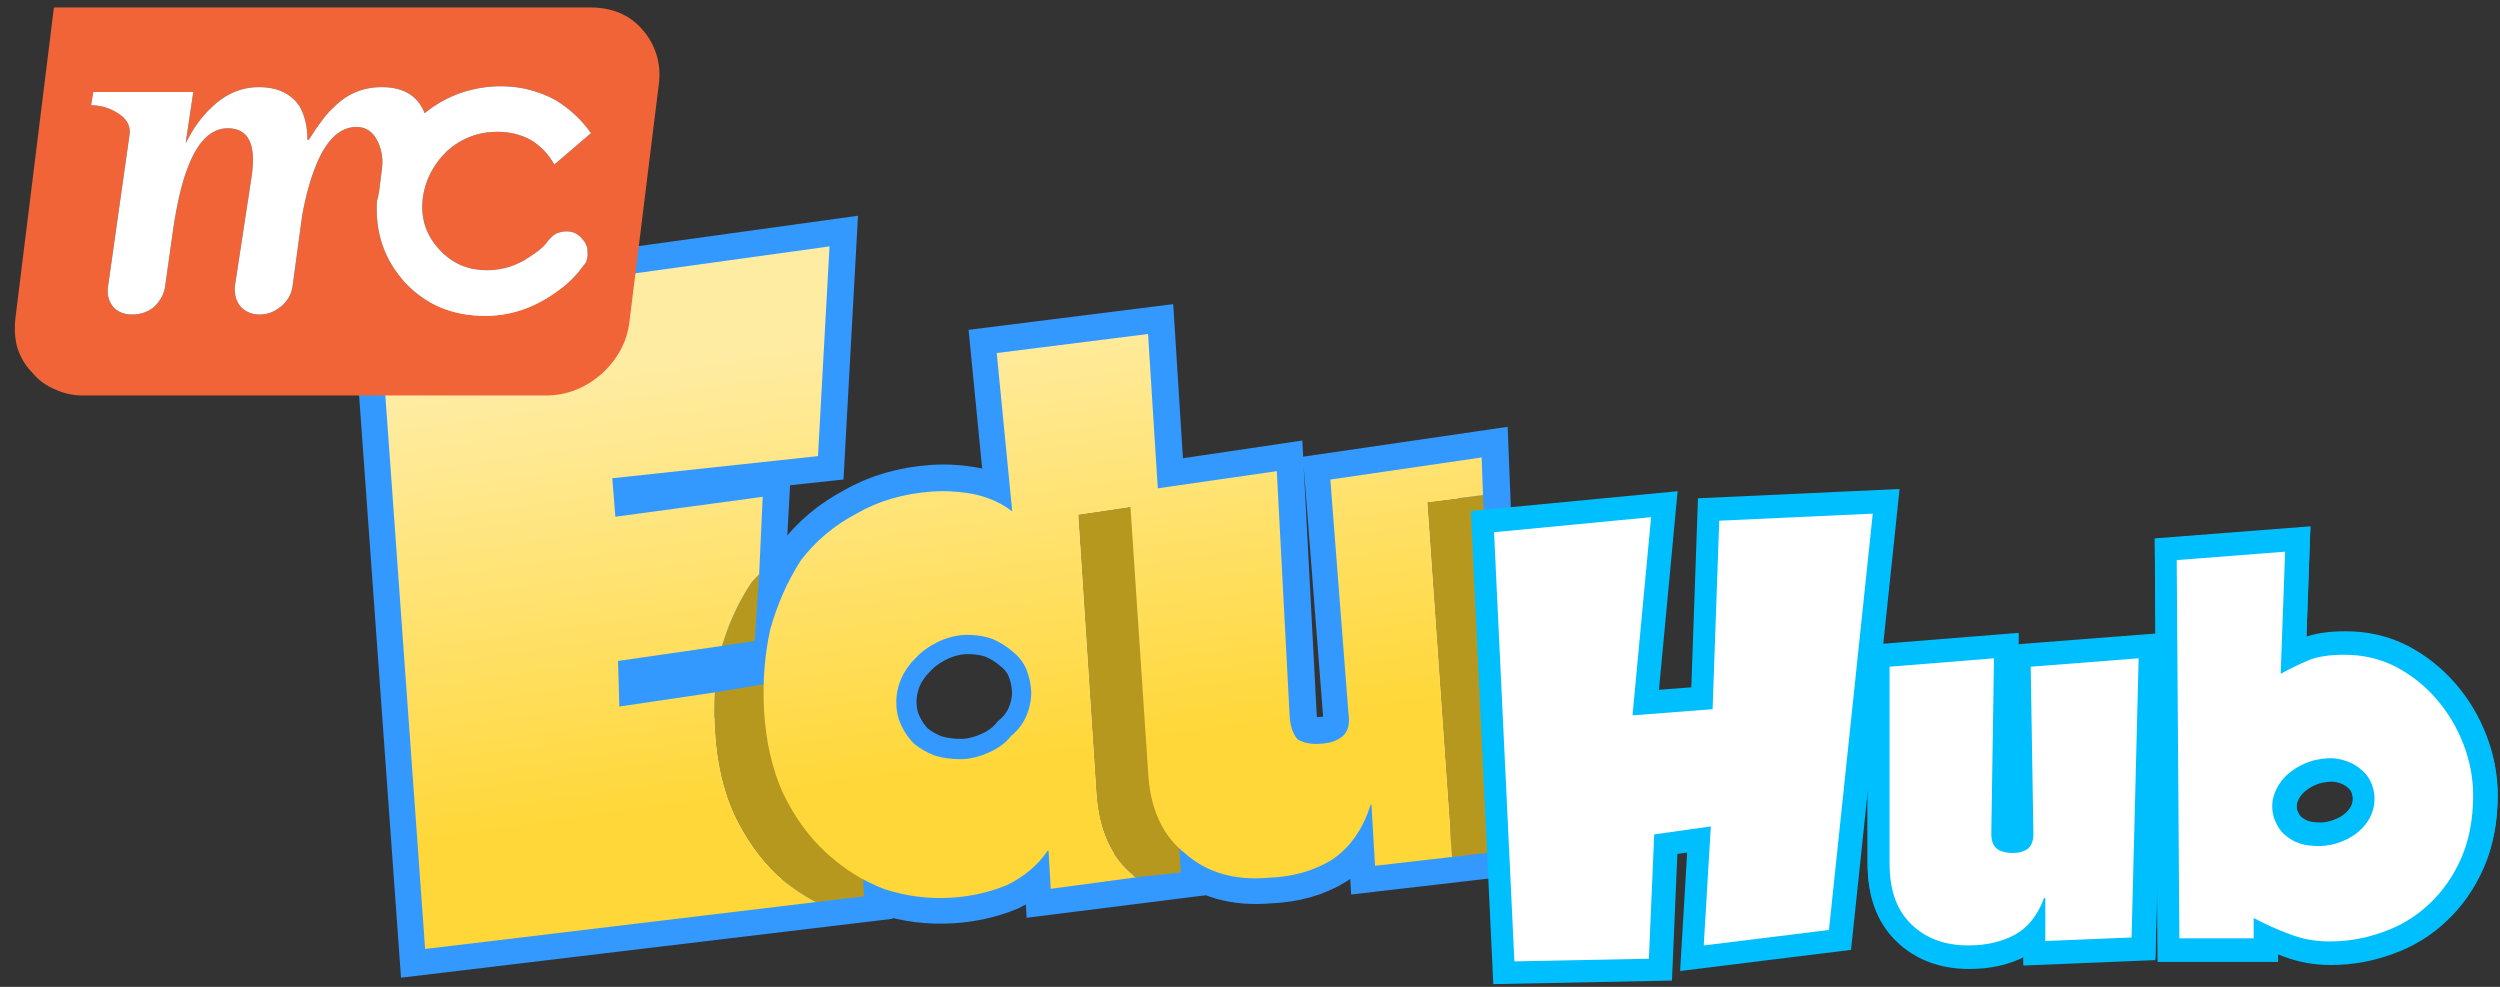 
<svg xmlns="http://www.w3.org/2000/svg" version="1.1" xmlns:xlink="http://www.w3.org/1999/xlink" preserveAspectRatio="none" x="0px" y="0px" width="380px" height="150px" viewBox="0 0 380 150">
<rect x="0" y="0" width="380" height="150" fill="#333333" stroke="none"/>
<defs>
<linearGradient id="Gradient_1" gradientUnits="userSpaceOnUse" x1="199.65" y1="187.387" x2="206.75" y2="237.812" spreadMethod="pad">
<stop  offset="0%" stop-color="#FFECA3"/>

<stop  offset="100%" stop-color="#FFD738"/>
</linearGradient>
</defs>

<g id="Layer_1">
<g transform="matrix( 1.345, 0, 0, 1.345, -181.45,-195.3) ">
<g>
<g>
<path fill="#FFFFFF" stroke="none" d="
M 227.35 196.75
L 228.65 173.05 177.75 180.1 182.95 252.45 232.55 246.5 232.4 244.65
Q 233.55 245.25 234.9 245.7 238.6 246.9 242.45 246.65 245.7 246.45 248.65 245.25 251.65 243.8 253.3 241.35
L 253.4 241.35 253.65 245.65 268.35 243.8 268.2 241.15
Q 268.5 241.45 268.9 241.7 272.55 244.9 278.25 244.4 282.4 244.25 285.45 242.35 288.5 240.3 289.8 236.15
L 289.9 236.15 290.3 243.05 304.1 241.45 302.35 196.9 285.25 199.4 287.3 225.85
Q 287.55 227.55 286.7 228.35 285.8 229.15 284.25 229.25 282.6 229.4 281.55 228.75 280.75 227.85 280.65 226.1
L 279.2 198.45 265.75 200.45 264.65 182.95 247.55 185.1 249.3 203
Q 247.55 201.65 245.2 201.1 242.8 200.6 240.3 200.75 235.4 201.1 231.7 203.25 227.9 205.25 225.4 208.55 223.15 212.05 221.95 216.35 221.25 219.35 221.15 222.5
L 204.9 225.05 204.75 219.9 220.2 217.65 221.1 201.35 204.45 203.6 204.1 199.25 227.35 196.75
M 244.25 216.95
Q 245.75 216.95 247.05 217.4 248.4 218 249.3 218.8 250.4 219.65 250.9 220.85 251.4 222.1 251.45 223.45 251.45 224.8 250.9 226.1 250.35 227.4 249.2 228.35 248.25 229.55 246.65 230.25 244.95 231 243.45 231 241.9 231 240.55 230.6 239.25 230.1 238.2 229.25 237.3 228.35 236.75 227.15 236.2 226 236.2 224.55 236.2 223.2 236.75 221.9 237.3 220.65 238.35 219.6 239.4 218.45 241.1 217.65 242.7 216.95 244.25 216.95 Z"/>
</g>
</g>

<g transform="matrix( 0.744, 0, 0, 0.743, 134.9,145.2) ">
<path stroke="#3399FF" stroke-width="8" stroke-linejoin="miter" stroke-linecap="butt" stroke-miterlimit="3" fill="none" d="
M 126.074 37.45
L 57.616 46.932 64.61 144.242 131.319 136.239 131.118 133.751
Q 132.664 134.558 134.48 135.163 139.456 136.777 144.634 136.441 149.006 136.172 152.973 134.558 157.008 132.608 159.227 129.312
L 159.362 129.312 159.698 135.096 179.469 132.608 179.267 129.043
Q 179.671 129.447 180.209 129.783 185.118 134.087 192.784 133.415 198.365 133.213 202.468 130.657 206.57 127.9 208.318 122.318
L 208.453 122.318 208.991 131.599 227.551 129.447 225.197 69.528 202.199 72.89 204.956 108.465
Q 205.292 110.752 204.149 111.828 202.938 112.904 200.854 113.038 198.634 113.24 197.222 112.366 196.146 111.155 196.012 108.801
L 194.062 71.612 175.972 74.302 174.492 50.765 151.494 53.657 153.847 77.732
Q 151.494 75.916 148.333 75.177 145.105 74.504 141.743 74.706 135.153 75.177 130.176 78.068 125.065 80.758 121.703 85.197 118.677 89.904 117.063 95.688 116.121 99.723 115.987 103.959
L 94.131 107.389 93.93 100.462 114.709 97.436 115.92 75.513 93.526 78.539 93.055 72.688 124.326 69.326 126.074 37.45 Z"/>
</g>

<g transform="matrix( 0.744, 0, 0, 0.743, 134.9,145.2) ">
<path stroke="#3399FF" stroke-width="6" stroke-linejoin="miter" stroke-linecap="butt" stroke-miterlimit="3" fill="none" d="
M 150.821 97.1
Q 152.637 97.907 153.847 98.983 155.327 100.126 155.999 101.74 156.672 103.421 156.739 105.237 156.739 107.053 155.999 108.801 155.26 110.55 153.713 111.828 152.435 113.442 150.283 114.383 147.997 115.392 145.979 115.392 143.895 115.392 142.079 114.854 140.331 114.181 138.918 113.038 137.708 111.828 136.968 110.214 136.228 108.667 136.228 106.717 136.228 104.901 136.968 103.152 137.708 101.471 139.12 100.059 140.532 98.512 142.819 97.436 144.971 96.495 147.055 96.495 149.073 96.495 150.821 97.1 Z"/>
</g>
</g>

<g transform="matrix( 1.345, 0, 0, 1.345, -181.45,-195.3) ">
<g>
<g>
<path fill="#B6981F" stroke="none" d="
M 215.7 223.45
Q 215.55 225.55 215.7 227.85 216 233.15 217.85 237.25 219.8 241.35 222.7 244.1 224.8 245.95 227.1 247.15
L 232.55 246.5 231.3 220.85 215.7 223.45
M 219.85 211
Q 217.7 214.2 216.5 218.2
L 220.2 217.65 220.7 210.1
Q 220.2 210.6 219.85 211 Z"/>

<path fill="url(#Gradient_1)" stroke="none" d="
M 227.35 196.75
L 228.65 173.05 177.75 180.1 182.95 252.45 227.1 247.15
Q 224.8 245.95 222.7 244.1 219.8 241.35 217.85 237.25 216 233.15 215.7 227.85 215.55 225.55 215.7 223.45
L 204.9 225.05 204.75 219.9 216.5 218.2
Q 217.7 214.2 219.85 211 220.2 210.6 220.7 210.1
L 221.1 201.35 204.45 203.6 204.1 199.25 227.35 196.75 Z"/>
</g>
</g>
</g>

<g transform="matrix( 1.345, 0, 0, 1.345, -181.45,-195.3) ">
<g>
<g>
<path fill="#B6981F" stroke="none" d="
M 258.8 234.8
Q 259.2 241.05 262.95 244.1 263.1 244.35 263.35 244.35
L 268.35 243.8 265.85 202 256.75 203.35 258.8 234.8 Z"/>

<path fill="url(#Gradient_1)" stroke="none" d="
M 264.65 182.95
L 247.55 185.1 249.3 203
Q 247.55 201.65 245.2 201.1 242.8 200.6 240.3 200.75 235.4 201.1 231.7 203.25 227.9 205.25 225.4 208.55 223.15 212.05 221.95 216.35 221 220.7 221.25 225.45 221.55 230.75 223.4 234.85 225.35 238.9 228.3 241.6 231.3 244.35 234.9 245.7 238.6 246.9 242.45 246.65 245.7 246.45 248.65 245.25 251.65 243.8 253.3 241.35
L 253.4 241.35 253.65 245.65 263.35 244.35
Q 263.1 244.35 262.95 244.1 259.2 241.05 258.8 234.8
L 256.75 203.35 265.85 202 264.65 182.95
M 244.25 216.95
Q 245.75 216.95 247.05 217.4 248.4 218 249.3 218.8 250.4 219.65 250.9 220.85 251.4 222.1 251.45 223.45 251.45 224.8 250.9 226.1 250.35 227.4 249.2 228.35 248.25 229.55 246.65 230.25 244.95 231 243.45 231 241.9 231 240.55 230.6 239.25 230.1 238.2 229.25 237.3 228.35 236.75 227.15 236.2 226 236.2 224.55 236.2 223.2 236.75 221.9 237.3 220.65 238.35 219.6 239.4 218.45 241.1 217.65 242.7 216.95 244.25 216.95 Z"/>
</g>
</g>
</g>

<g transform="matrix( 1.345, 0, 0, 1.345, -181.45,-195.3) ">
<g>
<g>
<path fill="#B6981F" stroke="none" d="
M 302.5 201.15
L 296.2 201.95 299 242.05 304.1 241.45 302.5 201.15 Z"/>

<path fill="url(#Gradient_1)" stroke="none" d="
M 296.2 201.95
L 302.5 201.15 302.35 196.9 285.25 199.4 287.3 225.85
Q 287.55 227.55 286.7 228.35 285.8 229.15 284.25 229.25 282.6 229.4 281.55 228.75 280.75 227.85 280.65 226.1
L 279.2 198.45 262.55 200.85 264.65 232.35
Q 264.95 238.65 268.9 241.7 272.55 244.9 278.25 244.4 282.4 244.25 285.45 242.35 288.5 240.3 289.8 236.15
L 289.9 236.15 290.3 243.05 299 242.05 296.2 201.95 Z"/>
</g>
</g>
</g>

<g transform="matrix( 1.345, 0, 0, 1.345, -181.45,-195.3) ">
<g>
<g>
<path fill="#FFFFFF" stroke="none" d="
M 365.9 246.7
L 366.05 246.7 366.05 251.55 375.8 251.15 376.6 219.6 364.4 220.55 364.7 239.25
Q 364.75 240.55 364.1 241.1 363.45 241.6 362.4 241.6 361.1 241.6 360.5 241.05 359.9 240.5 359.95 239.2
L 360.25 219.6 348.45 220.55 348.45 242.8
Q 348.45 247.3 350.9 249.65 353.35 252.05 357.35 252.05 360.35 252.05 362.6 250.85 364.85 249.6 365.9 246.7 Z"/>
</g>
</g>

<g transform="matrix( 0.744, 0, 0, 0.744, 134.9,145.2) ">
<path stroke="#00BFFF" stroke-width="7" stroke-linejoin="miter" stroke-linecap="butt" stroke-miterlimit="3" fill="none" d="
M 310.86 136.497
L 310.86 143.02 323.973 142.482 325.049 100.049 308.641 101.327 309.044 126.477
Q 309.111 128.225 308.237 128.965 307.363 129.638 305.951 129.638 304.202 129.638 303.395 128.898 302.588 128.158 302.656 126.41
L 303.059 100.049 287.189 101.327 287.189 131.251
Q 287.189 137.304 290.484 140.464 293.779 143.692 299.159 143.692 303.194 143.692 306.22 142.078 309.246 140.397 310.658 136.497
L 310.86 136.497 Z"/>
</g>
</g>

<g transform="matrix( 1.345, 0, 0, 1.345, -181.45,-195.3) ">
<g>
<g>
<path fill="#FFFFFF" stroke="none" d="
M 409.45 247.35
Q 411.7 245.25 413.05 242.2 414.4 239.1 414.4 235.1 414.4 232.15 413.3 229.3 412.2 226.45 410.25 224.2 408.3 221.95 405.65 220.55 403 219.2 399.85 219.2 397.35 219.2 395.85 219.8 394.3 220.45 392.65 221.35
L 393.15 207.55 380.9 208.5 381.2 251.25 389.6 251.25 389.6 248.95
Q 391.45 249.95 393.6 250.75 395.75 251.6 398.15 251.6 401.35 251.6 404.3 250.5 407.25 249.45 409.45 247.35
M 400.65 231.45
Q 401.55 231.9 402.2 232.6 402.85 233.35 403.1 234.3 403.35 235.25 403.2 236.2 403.05 237.15 402.5 238 401.95 238.85 401.05 239.5 400.15 240.15 398.85 240.55 397.6 240.9 396.45 240.8 395.25 240.75 394.35 240.35 393.4 239.9 392.75 239.2 392.15 238.45 391.85 237.5 391.6 236.55 391.75 235.6 391.95 234.65 392.5 233.8 393.05 232.95 393.95 232.3 394.9 231.6 396.15 231.2 397.45 230.85 398.6 230.9 399.7 231 400.65 231.45 Z"/>
</g>
</g>

<g transform="matrix( 0.744, 0, 0, 0.744, 134.9,145.2) ">
<path stroke="#00BFFF" stroke-width="7" stroke-linejoin="miter" stroke-linecap="butt" stroke-miterlimit="3" fill="none" d="
M 374.071 130.445
Q 372.256 134.547 369.23 137.371 366.271 140.195 362.303 141.608 358.336 143.087 354.032 143.087 350.804 143.087 347.912 141.944 345.021 140.868 342.533 139.523
L 342.533 142.616 331.235 142.616 330.832 85.12 347.307 83.842 346.635 102.403
Q 348.854 101.192 350.939 100.318 352.956 99.511 356.318 99.511 360.555 99.511 364.119 101.327 367.683 103.209 370.305 106.236 372.928 109.262 374.407 113.095 375.887 116.928 375.887 120.895 375.887 126.275 374.071 130.445 Z
M 359.479 117.533
Q 358.605 116.592 357.394 115.986 356.116 115.381 354.637 115.247 353.09 115.179 351.342 115.65 349.661 116.188 348.383 117.13 347.173 118.004 346.433 119.147 345.693 120.29 345.424 121.568 345.223 122.846 345.559 124.123 345.962 125.401 346.769 126.41 347.643 127.351 348.921 127.956 350.132 128.494 351.745 128.562 353.292 128.696 354.973 128.225 356.722 127.687 357.932 126.813 359.143 125.939 359.882 124.796 360.622 123.653 360.824 122.375 361.025 121.097 360.689 119.819 360.353 118.542 359.479 117.533 Z"/>
</g>
</g>

<g transform="matrix( 1.345, 0, 0, 1.345, -181.45,-195.3) ">
<g>
<g>
<path fill="#FFFFFF" stroke="none" d="
M 346.55 203.25
L 329.2 204.05 328.45 225.35 319.4 226.05 321.5 203.65 303.75 205.35 306.05 253.85 321.25 253.55 321.85 239.5 328.25 238.6 327.45 252.05 341.6 250.3 346.55 203.25 Z"/>
</g>
</g>
</g>

<g transform="matrix( 1.345, 0, 0, 1.345, -181.45,-195.3) ">
<g>
<g>
<path fill="#FFFFFF" stroke="none" d="
M 365.9 246.7
L 366.05 246.7 366.05 251.55 375.8 251.15 376.6 219.6 364.4 220.55 364.7 239.25
Q 364.75 240.55 364.1 241.1 363.45 241.6 362.4 241.6 361.1 241.6 360.5 241.05 359.9 240.5 359.95 239.2
L 360.25 219.6 348.45 220.55 348.45 242.8
Q 348.45 247.3 350.9 249.65 353.35 252.05 357.35 252.05 360.35 252.05 362.6 250.85 364.85 249.6 365.9 246.7 Z"/>
</g>
</g>
</g>

<g transform="matrix( 1.345, 0, 0, 1.345, -181.45,-195.3) ">
<g>
<g>
<path fill="#FFFFFF" stroke="none" d="
M 409.45 247.35
Q 411.7 245.25 413.05 242.2 414.4 239.1 414.4 235.1 414.4 232.15 413.3 229.3 412.2 226.45 410.25 224.2 408.3 221.95 405.65 220.55 403 219.2 399.85 219.2 397.35 219.2 395.85 219.8 394.3 220.45 392.65 221.35
L 393.15 207.55 380.9 208.5 381.2 251.25 389.6 251.25 389.6 248.95
Q 391.45 249.95 393.6 250.75 395.75 251.6 398.15 251.6 401.35 251.6 404.3 250.5 407.25 249.45 409.45 247.35
M 400.65 231.45
Q 401.55 231.9 402.2 232.6 402.85 233.35 403.1 234.3 403.35 235.25 403.2 236.2 403.05 237.15 402.5 238 401.95 238.85 401.05 239.5 400.15 240.15 398.85 240.55 397.6 240.9 396.45 240.8 395.25 240.75 394.35 240.35 393.4 239.9 392.75 239.2 392.15 238.45 391.85 237.5 391.6 236.55 391.75 235.6 391.95 234.65 392.5 233.8 393.05 232.95 393.95 232.3 394.9 231.6 396.15 231.2 397.45 230.85 398.6 230.9 399.7 231 400.65 231.45 Z"/>
</g>
</g>
</g>

<g transform="matrix( 1.345, 0, 0, 1.345, -181.45,-195.3) ">
<g>
<g>
<path fill="#F16438" stroke="none" d="
M 209.35 154.8
Q 209.6 153 209.1 151.4 208.6 149.8 207.55 148.6 206.45 147.3 204.9 146.65 203.4 146.05 201.7 146.05
L 141 146.05 136.65 181.15
Q 136.45 182.95 136.85 184.45 137.4 186.15 138.5 187.25 139.55 188.55 141.1 189.2 142.6 189.9 144.3 189.9
L 196.55 189.9
Q 200.1 189.9 202.9 187.45 205.65 184.95 206.05 181.5
L 209.35 154.8
M 197.75 156.55
Q 200.1 158 201.7 160.25
L 197.55 163.8
Q 196.55 162 194.85 161 193.2 160.1 191.1 160.1 187.9 160.1 185.45 162.25 182.95 164.7 182.65 167.95 182.4 171.1 184.6 173.45 186.75 175.75 189.95 175.75 192.55 175.75 194.65 174.3 196 173.45 196.55 172.8 197.1 172 197.75 171.6 198.35 171.35 198.95 171.35 200 171.35 200.65 172.15 201.4 172.9 201.3 173.9 201.3 174.3 201.15 174.8 201 175.05 200.65 175.45 199.55 177 197.55 178.35 193.9 180.9 189.75 180.9 184.25 180.9 180.7 177.15 177.2 173.35 177.5 167.95 177.65 167.5 177.75 166.85
L 178.05 164.45
Q 178.3 162.75 177.65 161.3 176.85 159.55 175.2 159.55 172.45 159.55 170.7 163.7 169.65 166.2 169.05 169.6
L 167.95 177.7
Q 167.7 179 166.65 179.85 165.55 180.75 164.25 180.75 162.9 180.75 162.05 179.8 161.35 178.9 161.45 177.55
L 163.35 165.1
Q 164.15 159.7 160.65 159.7 157.75 159.7 156.05 164.35 155.15 166.7 154.5 170.95
L 153.55 177.7
Q 153.3 179 152.25 179.95 151.2 180.75 149.85 180.75 148.55 180.75 147.75 179.95 146.95 179 147.1 177.7
L 149.55 160.4
Q 149.75 158.9 148.15 157.95 146.8 157.1 145.2 157.1
L 145.45 155.6 156.75 155.6 155.9 161.3 155.95 161.3
Q 157.1 158.95 158.8 157.35 161.2 155.05 164.15 155.05 167.3 155.05 168.75 157.2 169.65 158.75 169.65 161
L 169.8 161
Q 171.55 158.25 172.6 157.35 174.85 155.05 178.05 155.05 181.75 155.05 182.9 158 184.65 156.55 186.85 155.75 189.15 154.95 191.5 154.95 194.85 154.95 197.75 156.55 Z"/>

<path fill="#FFFFFF" stroke="none" d="
M 201.7 160.25
Q 200.1 158 197.75 156.55 194.85 154.95 191.5 154.95 189.15 154.95 186.85 155.75 184.65 156.55 182.9 158 181.75 155.05 178.05 155.05 174.85 155.05 172.6 157.35 171.55 158.25 169.8 161
L 169.65 161
Q 169.65 158.75 168.75 157.2 167.3 155.05 164.15 155.05 161.2 155.05 158.8 157.35 157.1 158.95 155.95 161.3
L 155.9 161.3 156.75 155.6 145.45 155.6 145.2 157.1
Q 146.8 157.1 148.15 157.95 149.75 158.9 149.55 160.4
L 147.1 177.7
Q 146.95 179 147.75 179.95 148.55 180.75 149.85 180.75 151.2 180.75 152.25 179.95 153.3 179 153.55 177.7
L 154.5 170.95
Q 155.15 166.7 156.05 164.35 157.75 159.7 160.65 159.7 164.15 159.7 163.35 165.1
L 161.45 177.55
Q 161.35 178.9 162.05 179.8 162.9 180.75 164.25 180.75 165.55 180.75 166.65 179.85 167.7 179 167.95 177.7
L 169.05 169.6
Q 169.65 166.2 170.7 163.7 172.45 159.55 175.2 159.55 176.85 159.55 177.65 161.3 178.3 162.75 178.05 164.45
L 177.75 166.85
Q 177.65 167.5 177.5 167.95 177.2 173.35 180.7 177.15 184.25 180.9 189.75 180.9 193.9 180.9 197.55 178.35 199.55 177 200.65 175.45 201 175.05 201.15 174.8 201.3 174.3 201.3 173.9 201.4 172.9 200.65 172.15 200 171.35 198.95 171.35 198.35 171.35 197.75 171.6 197.1 172 196.55 172.8 196 173.45 194.65 174.3 192.55 175.75 189.95 175.75 186.75 175.75 184.6 173.45 182.4 171.1 182.65 167.95 182.95 164.7 185.45 162.25 187.9 160.1 191.1 160.1 193.2 160.1 194.85 161 196.55 162 197.55 163.8
L 201.7 160.25 Z"/>
</g>
</g>
</g>

<g transform="matrix( 1.345, 0, 0, 1.345, -181.45,-195.3) ">
<g>
<g>
<path fill="#FFFFFF" stroke="none" d="
M 346.55 203.25
L 329.2 204.05 328.45 225.35 319.4 226.05 321.5 203.65 303.75 205.35 306.05 253.85 321.25 253.55 321.85 239.5 328.25 238.6 327.45 252.05 341.6 250.3 346.55 203.25 Z"/>
</g>
</g>

<g transform="matrix( 0.744, 0, 0, 0.743, 134.9,145.2) ">
<path stroke="#00BFFF" stroke-width="7" stroke-linejoin="miter" stroke-linecap="butt" stroke-miterlimit="3" fill="none" d="
M 261.309 79.144
L 284.644 78.068 277.987 141.35 258.956 143.704 260.032 125.614 251.424 126.824 250.617 145.721 230.174 146.125 227.08 80.893 250.953 78.606 248.129 108.734 260.301 107.793 261.309 79.144 Z"/>
</g>
</g>

<g transform="matrix( 1.345, 0, 0, 1.345, -181.45,-195.3) ">
<g>
<g>
<path fill="#FFFFFF" stroke="none" d="
M 365.9 246.7
L 366.05 246.7 366.05 251.55 375.8 251.15 376.6 219.6 364.4 220.55 364.7 239.25
Q 364.75 240.55 364.1 241.1 363.45 241.6 362.4 241.6 361.1 241.6 360.5 241.05 359.9 240.5 359.95 239.2
L 360.25 219.6 348.45 220.55 348.45 242.8
Q 348.45 247.3 350.9 249.65 353.35 252.05 357.35 252.05 360.35 252.05 362.6 250.85 364.85 249.6 365.9 246.7 Z"/>
</g>
</g>

<g transform="matrix( 0.744, 0, 0, 0.743, 134.9,145.2) ">
<path stroke="#00BFFF" stroke-width="7" stroke-linejoin="miter" stroke-linecap="butt" stroke-miterlimit="3" fill="none" d="
M 310.871 136.508
L 310.871 143.031 323.984 142.493 325.06 100.059 308.652 101.337 309.055 126.488
Q 309.122 128.236 308.248 128.976 307.374 129.649 305.962 129.649 304.213 129.649 303.406 128.909 302.599 128.169 302.667 126.421
L 303.07 100.059 287.2 101.337 287.2 131.263
Q 287.2 137.315 290.495 140.476 293.79 143.704 299.17 143.704 303.205 143.704 306.231 142.09 309.257 140.408 310.669 136.508
L 310.871 136.508 Z"/>
</g>
</g>

<g transform="matrix( 1.345, 0, 0, 1.345, -181.45,-195.3) ">
<g>
<g>
<path fill="#FFFFFF" stroke="none" d="
M 409.45 247.35
Q 411.7 245.25 413.05 242.2 414.4 239.1 414.4 235.1 414.4 232.15 413.3 229.3 412.2 226.45 410.25 224.2 408.3 221.95 405.65 220.55 403 219.2 399.85 219.2 397.35 219.2 395.85 219.8 394.3 220.45 392.65 221.35
L 393.15 207.55 380.9 208.5 381.2 251.25 389.6 251.25 389.6 248.95
Q 391.45 249.95 393.6 250.75 395.75 251.6 398.15 251.6 401.35 251.6 404.3 250.5 407.25 249.45 409.45 247.35
M 400.65 231.45
Q 401.55 231.9 402.2 232.6 402.85 233.35 403.1 234.3 403.35 235.25 403.2 236.2 403.05 237.15 402.5 238 401.95 238.85 401.05 239.5 400.15 240.15 398.85 240.55 397.6 240.9 396.45 240.8 395.25 240.75 394.35 240.35 393.4 239.9 392.75 239.2 392.15 238.45 391.85 237.5 391.6 236.55 391.75 235.6 391.95 234.65 392.5 233.8 393.05 232.95 393.95 232.3 394.9 231.6 396.15 231.2 397.45 230.85 398.6 230.9 399.7 231 400.65 231.45 Z"/>
</g>
</g>

<g transform="matrix( 0.744, 0, 0, 0.743, 134.9,145.2) ">
<path stroke="#00BFFF" stroke-width="7" stroke-linejoin="miter" stroke-linecap="butt" stroke-miterlimit="3" fill="none" d="
M 374.084 130.456
Q 372.268 134.558 369.242 137.382 366.283 140.207 362.315 141.619 358.348 143.098 354.044 143.098 350.816 143.098 347.924 141.955 345.033 140.879 342.545 139.534
L 342.545 142.628 331.247 142.628 330.844 85.13 347.319 83.852 346.647 102.413
Q 348.866 101.202 350.951 100.328 352.968 99.521 356.33 99.521 360.567 99.521 364.131 101.337 367.695 103.22 370.318 106.246 372.941 109.272 374.42 113.105 375.9 116.938 375.9 120.906 375.9 126.286 374.084 130.456 Z
M 359.491 117.544
Q 358.617 116.602 357.406 115.997 356.129 115.392 354.649 115.257 353.103 115.19 351.354 115.661 349.673 116.199 348.395 117.14 347.185 118.014 346.445 119.158 345.705 120.301 345.436 121.579 345.235 122.856 345.571 124.134 345.974 125.412 346.781 126.421 347.655 127.362 348.933 127.967 350.144 128.505 351.758 128.573 353.304 128.707 354.985 128.236 356.734 127.698 357.944 126.824 359.155 125.95 359.895 124.807 360.634 123.663 360.836 122.386 361.038 121.108 360.702 119.83 360.365 118.552 359.491 117.544 Z"/>
</g>
</g>

<g transform="matrix( 1.345, 0, 0, 1.345, -181.45,-195.3) ">
<g>
<g>
<path fill="#FFFFFF" stroke="none" d="
M 346.55 203.25
L 329.2 204.05 328.45 225.35 319.4 226.05 321.5 203.65 303.75 205.35 306.05 253.85 321.25 253.55 321.85 239.5 328.25 238.6 327.45 252.05 341.6 250.3 346.55 203.25 Z"/>
</g>
</g>
</g>

<g transform="matrix( 1.345, 0, 0, 1.345, -181.45,-195.3) ">
<g>
<g>
<path fill="#FFFFFF" stroke="none" d="
M 365.9 246.7
L 366.05 246.7 366.05 251.55 375.8 251.15 376.6 219.6 364.4 220.55 364.7 239.25
Q 364.75 240.55 364.1 241.1 363.45 241.6 362.4 241.6 361.1 241.6 360.5 241.05 359.9 240.5 359.95 239.2
L 360.25 219.6 348.45 220.55 348.45 242.8
Q 348.45 247.3 350.9 249.65 353.35 252.05 357.35 252.05 360.35 252.05 362.6 250.85 364.85 249.6 365.9 246.7 Z"/>
</g>
</g>
</g>

<g transform="matrix( 1.345, 0, 0, 1.345, -181.45,-195.3) ">
<g>
<g>
<path fill="#FFFFFF" stroke="none" d="
M 409.45 247.35
Q 411.7 245.25 413.05 242.2 414.4 239.1 414.4 235.1 414.4 232.15 413.3 229.3 412.2 226.45 410.25 224.2 408.3 221.95 405.65 220.55 403 219.2 399.85 219.2 397.35 219.2 395.85 219.8 394.3 220.45 392.65 221.35
L 393.15 207.55 380.9 208.5 381.2 251.25 389.6 251.25 389.6 248.95
Q 391.45 249.95 393.6 250.75 395.75 251.6 398.15 251.6 401.35 251.6 404.3 250.5 407.25 249.45 409.45 247.35
M 400.65 231.45
Q 401.55 231.9 402.2 232.6 402.85 233.35 403.1 234.3 403.35 235.25 403.2 236.2 403.05 237.15 402.5 238 401.95 238.85 401.05 239.5 400.15 240.15 398.85 240.55 397.6 240.9 396.45 240.8 395.25 240.75 394.35 240.35 393.4 239.9 392.75 239.2 392.15 238.45 391.85 237.5 391.6 236.55 391.75 235.6 391.95 234.65 392.5 233.8 393.05 232.95 393.95 232.3 394.9 231.6 396.15 231.2 397.45 230.85 398.6 230.9 399.7 231 400.65 231.45 Z"/>
</g>
</g>
</g>
</g>
</svg>
